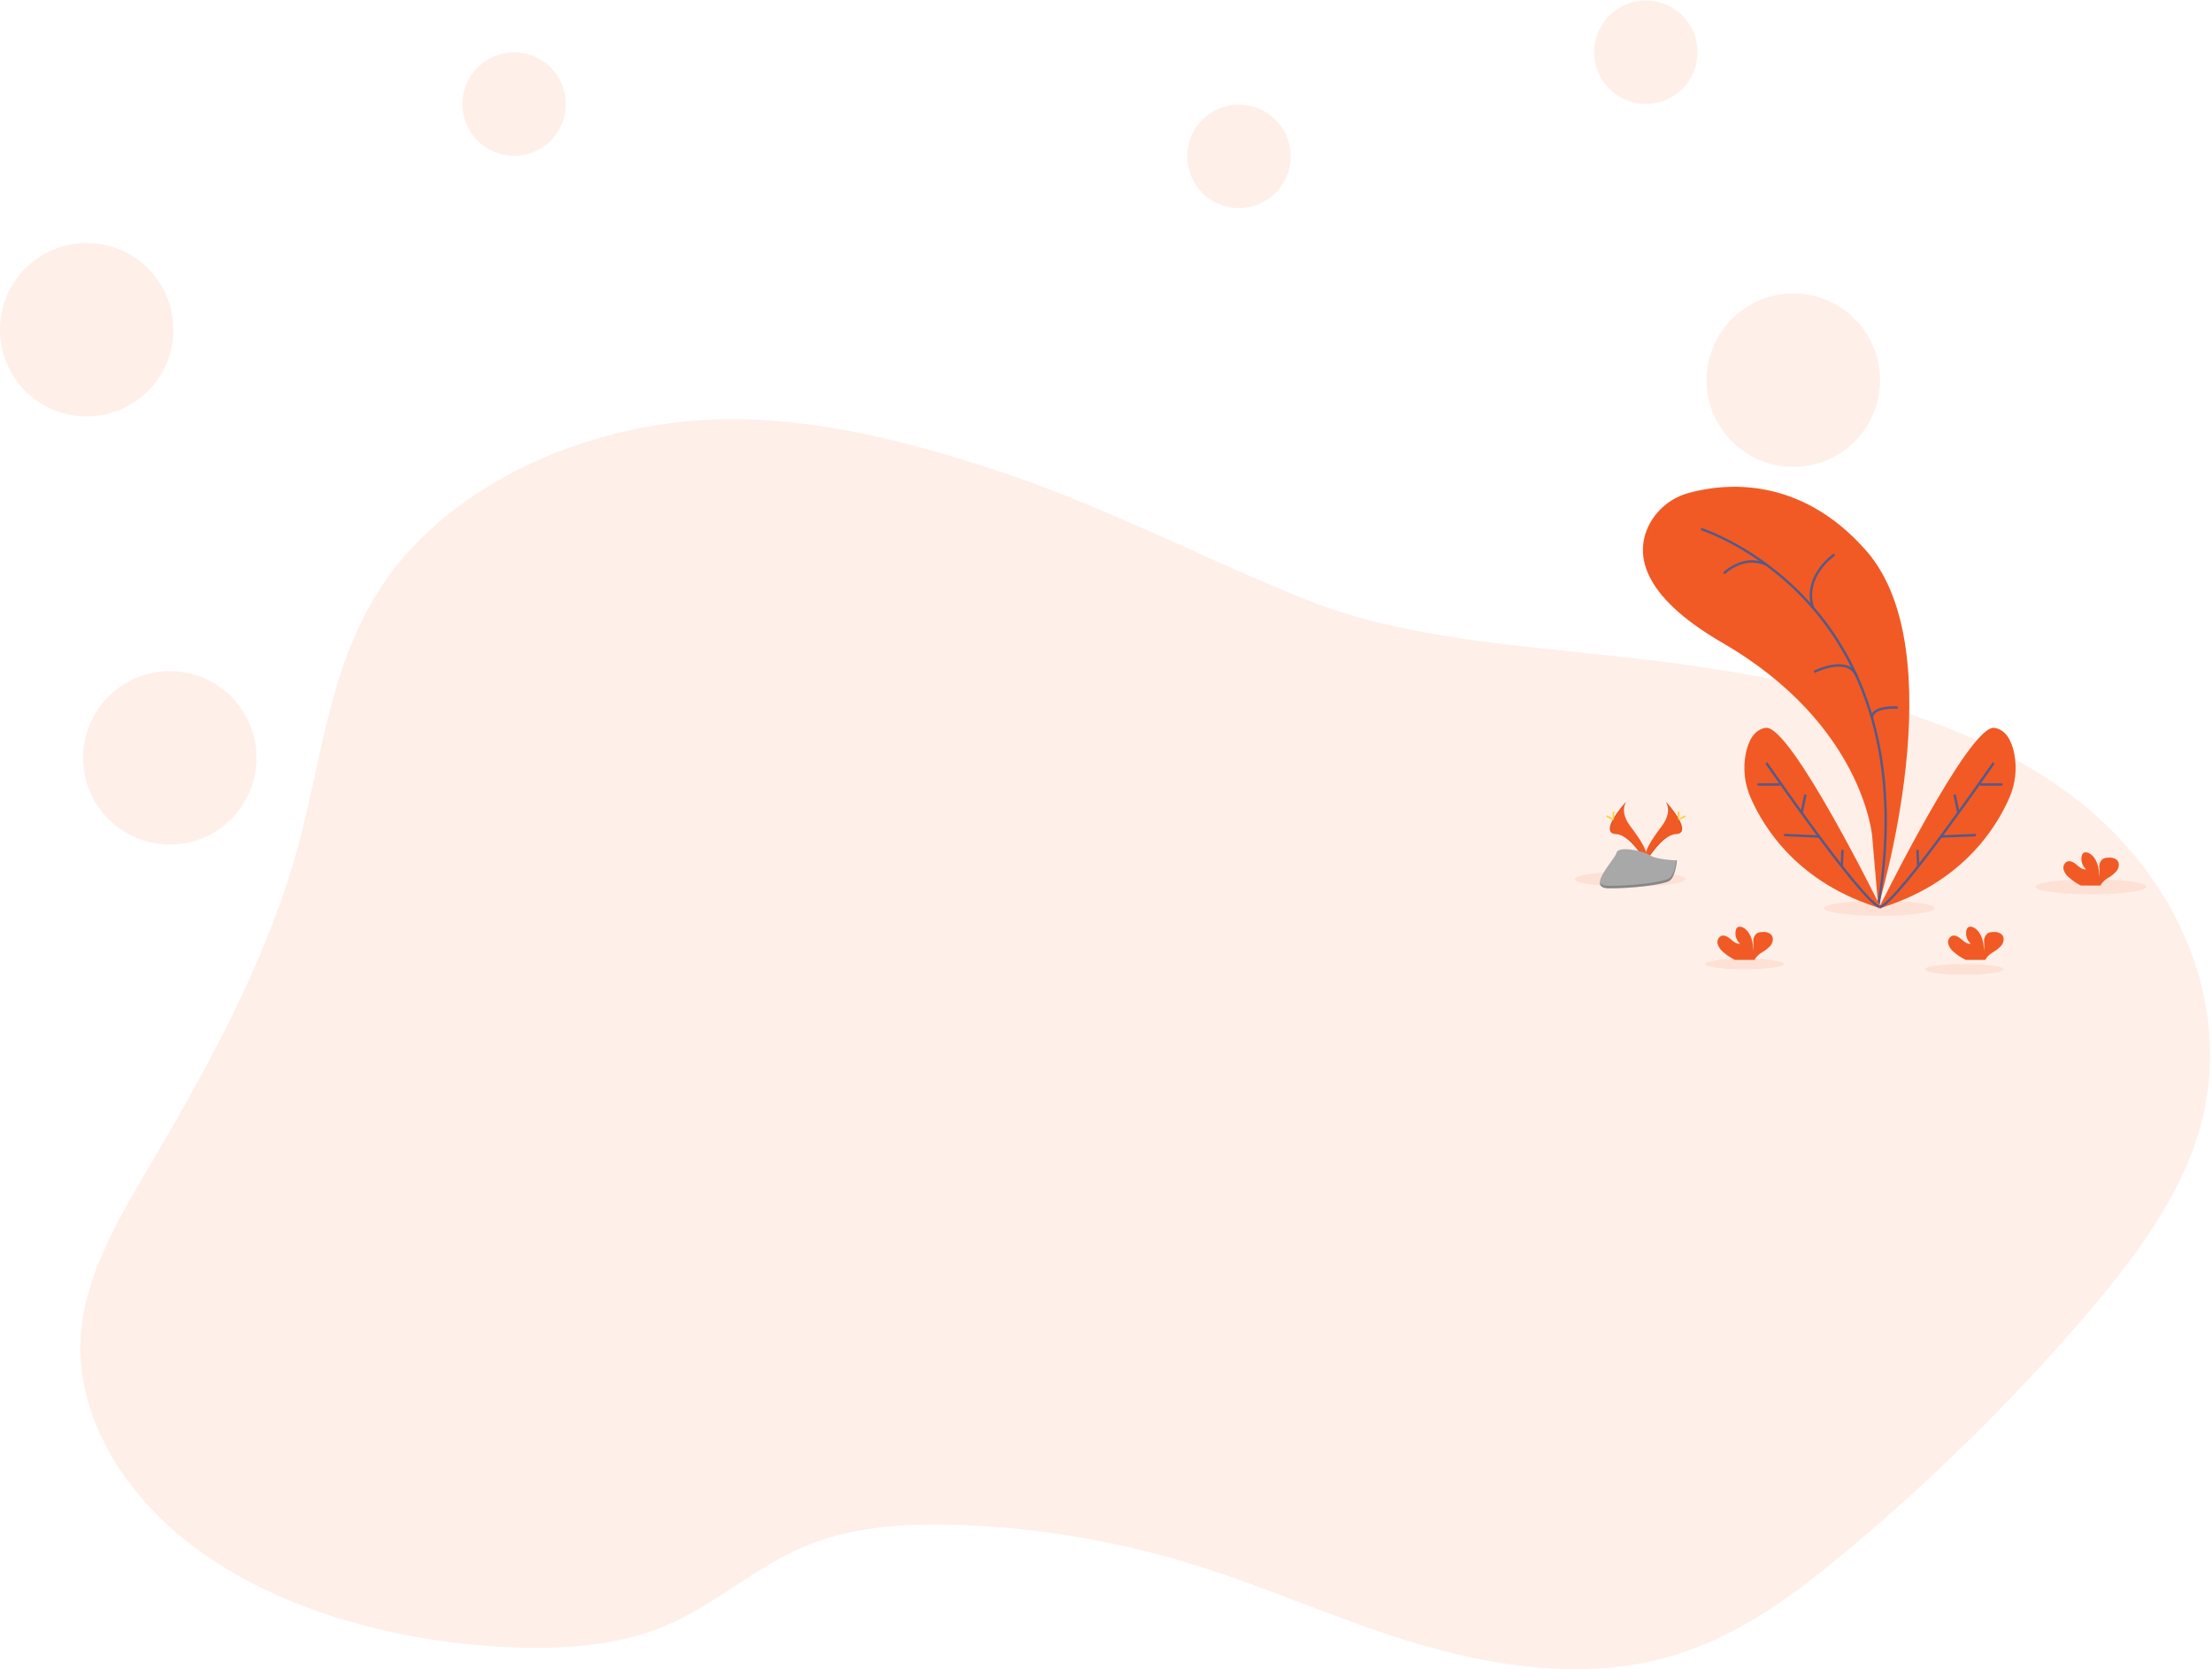 <?xml version="1.0" encoding="UTF-8"?>
<svg width="925px" height="698px" viewBox="0 0 925 698" version="1.1" xmlns="http://www.w3.org/2000/svg" xmlns:xlink="http://www.w3.org/1999/xlink">
    <title>backgrounds/5</title>
    <g id="backgrounds/5" stroke="none" stroke-width="1" fill="none" fill-rule="evenodd">
        <g id="undraw_mobile_testing_reah">
            <path d="M414.03,195.83 C377.91,184.14 339.72,174.34 300.69,175.35 C243.31,176.84 188.14,203.58 160.93,243.1 C137.93,276.59 134.86,315.95 124.82,353.19 C112.45,399.07 88.97,442.61 63.91,485.19 C50.45,508.06 36.25,531.41 33.91,556.54 C30.7,591.43 51.84,626.31 85.17,649.69 C118.5,673.07 162.85,685.53 207.41,688.44 C231.12,689.98 255.9,688.79 277.01,680.25 C299.34,671.25 315.67,654.78 338.09,645.88 C358.87,637.64 383.09,636.58 406.4,637.79 C436.588,639.317 466.486,644.44 495.46,653.05 C527.95,662.77 558.14,676.76 590.56,686.62 C622.98,696.48 659.22,702.06 692.44,694.13 C723.63,686.69 748.37,668.35 770.68,649.77 C806.632,619.905 840.062,587.127 870.63,551.77 C890.78,528.38 909.55,503.68 918.55,476.35 C935.74,424.09 912.71,364.92 861.18,328.93 C818.49,299.1 761.06,285.93 704.82,277.93 C653.53,270.56 594.19,269.83 547.05,251.06 C502.09,233.11 461.19,211.09 414.03,195.83 Z" id="Path" fill="#F15A24" fill-rule="nonzero" opacity="0.1"></path>
            <ellipse id="Oval" fill="#F15A24" fill-rule="nonzero" opacity="0.1" cx="874.45" cy="370.75" rx="23.11" ry="3.17"></ellipse>
            <ellipse id="Oval" fill="#F15A24" fill-rule="nonzero" opacity="0.1" cx="785.92" cy="379.73" rx="23.11" ry="3.17"></ellipse>
            <ellipse id="Oval" fill="#F15A24" fill-rule="nonzero" opacity="0.1" cx="681.64" cy="367.58" rx="23.11" ry="3.17"></ellipse>
            <ellipse id="Oval" fill="#F15A24" fill-rule="nonzero" opacity="0.1" cx="821.35" cy="405.29" rx="16.43" ry="2.26"></ellipse>
            <ellipse id="Oval" fill="#F15A24" fill-rule="nonzero" opacity="0.1" cx="729.47" cy="403.03" rx="16.43" ry="2.26"></ellipse>
            <path d="M785.42,379.01 C785.42,379.01 817.84,272.75 780.35,230.19 C752.35,198.35 720.47,202.19 706.22,206.1 C698.754,208.087 692.538,213.253 689.22,220.23 C684.22,230.98 685.14,248.43 720.32,268.8 C779.23,302.91 782.9,349.7 782.9,349.7 L785.42,379.01 Z" id="Path" fill="#F15A24" fill-rule="nonzero"></path>
            <path d="M711.29,221.17 C711.29,221.17 806.85,251.05 785.42,379.01" id="Path" stroke="#565987"></path>
            <path d="M767.09,231.88 C767.09,231.88 753.93,240.75 758.09,254.07" id="Path" stroke="#565987"></path>
            <path d="M720.88,239.77 C720.88,239.77 728.88,231.59 738.71,236.1" id="Path" stroke="#565987"></path>
            <path d="M758.65,280.92 C758.65,280.92 772.77,273.76 776.42,282.73" id="Path" stroke="#565987"></path>
            <path d="M793.6,295.86 C793.6,295.86 782.99,295.02 782.8,300.09" id="Path" stroke="#565987"></path>
            <path d="M786.73,379.86 C786.73,379.86 748.73,302.63 738.34,304.32 C733.34,305.12 731.1,310 730.07,314.89 C728.79,321.22 729.514,327.791 732.14,333.69 C737.53,346.05 752,369.52 786.73,379.86 Z" id="Path" fill="#F15A24" fill-rule="nonzero"></path>
            <path d="M738.62,318.98 C738.62,318.98 778.47,376.76 786.17,379.3" id="Path" stroke="#565987"></path>
            <line x1="734.96" y1="328" x2="744.26" y2="328" id="Path" stroke="#565987"></line>
            <line x1="746.1" y1="349.14" x2="760.68" y2="349.76" id="Path" stroke="#565987"></line>
            <line x1="754.97" y1="332.23" x2="753.39" y2="339.82" id="Path" stroke="#565987"></line>
            <line x1="770.47" y1="355.34" x2="770.19" y2="362.24" id="Path" stroke="#565987"></line>
            <path d="M785.61,379.86 C785.61,379.86 823.61,302.63 834,304.32 C839,305.12 841.24,310 842.27,314.89 C843.55,321.22 842.826,327.791 840.2,333.69 C834.81,346.05 820.34,369.52 785.61,379.86 Z" id="Path" fill="#F15A24" fill-rule="nonzero"></path>
            <path d="M833.72,318.98 C833.72,318.98 793.87,376.76 786.17,379.3" id="Path" stroke="#565987"></path>
            <line x1="837.38" y1="328" x2="828.08" y2="328" id="Path" stroke="#565987"></line>
            <line x1="826.24" y1="349.14" x2="811.66" y2="349.76" id="Path" stroke="#565987"></line>
            <line x1="817.37" y1="332.23" x2="818.95" y2="339.82" id="Path" stroke="#565987"></line>
            <line x1="801.86" y1="355.34" x2="802.15" y2="362.24" id="Path" stroke="#565987"></line>
            <path d="M720.42,397.9 C719.389,397.055 718.636,395.919 718.26,394.64 C717.916,393.313 718.545,391.926 719.77,391.31 C721.16,390.78 722.64,391.74 723.77,392.72 C724.9,393.7 726.18,394.79 727.65,394.59 C726.115,393.194 725.424,391.095 725.83,389.06 C725.891,388.645 726.064,388.255 726.33,387.93 C727.1,387.11 728.5,387.47 729.42,388.11 C732.35,390.18 733.17,394.16 733.19,397.74 C733.333,396.411 733.333,395.069 733.19,393.74 C733.074,392.395 733.632,391.081 734.68,390.23 C735.374,389.849 736.159,389.663 736.95,389.69 C738.273,389.502 739.614,389.883 740.64,390.74 C741.75,391.94 741.46,393.95 740.49,395.27 C739.399,396.478 738.111,397.493 736.68,398.27 C735.584,398.918 734.651,399.807 733.95,400.87 C733.871,401.018 733.804,401.172 733.75,401.33 L725.49,401.33 C723.653,400.42 721.948,399.266 720.42,397.9 L720.42,397.9 Z" id="Path" fill="#F15A24" fill-rule="nonzero"></path>
            <path d="M865.09,366.79 C864.055,365.949 863.301,364.811 862.93,363.53 C862.587,362.206 863.217,360.822 864.44,360.21 C865.83,359.68 867.31,360.64 868.44,361.61 C869.57,362.58 870.86,363.69 872.33,363.48 C870.787,362.088 870.092,359.987 870.5,357.95 C870.561,357.536 870.737,357.148 871.01,356.83 C871.78,356.01 873.17,356.36 874.09,357.01 C877.02,359.07 877.84,363.01 877.86,366.64 C878.007,365.311 878.007,363.969 877.86,362.64 C877.744,361.295 878.302,359.981 879.35,359.13 C880.048,358.759 880.83,358.577 881.62,358.6 C882.936,358.393 884.278,358.757 885.31,359.6 C886.43,360.79 886.14,362.8 885.16,364.12 C884.076,365.352 882.787,366.387 881.35,367.18 C880.254,367.828 879.321,368.717 878.62,369.78 C878.538,369.926 878.471,370.08 878.42,370.24 L870.16,370.24 C868.324,369.321 866.619,368.161 865.09,366.79 L865.09,366.79 Z" id="Path" fill="#F15A24" fill-rule="nonzero"></path>
            <path d="M816.87,397.9 C815.839,397.055 815.086,395.919 814.71,394.64 C814.366,393.313 814.995,391.926 816.22,391.31 C817.61,390.78 819.09,391.74 820.22,392.72 C821.35,393.7 822.63,394.79 824.1,394.59 C822.563,393.195 821.868,391.097 822.27,389.06 C822.339,388.646 822.515,388.256 822.78,387.93 C823.55,387.11 824.95,387.47 825.87,388.11 C828.8,390.18 829.62,394.16 829.64,397.74 C829.8,396.412 829.816,395.071 829.69,393.74 C829.574,392.395 830.132,391.081 831.18,390.23 C831.874,389.849 832.659,389.663 833.45,389.69 C834.773,389.502 836.114,389.883 837.14,390.74 C838.25,391.94 837.96,393.95 836.99,395.27 C835.899,396.478 834.611,397.493 833.18,398.27 C832.084,398.918 831.151,399.807 830.45,400.87 C830.371,401.018 830.304,401.172 830.25,401.33 L821.99,401.33 C820.136,400.424 818.413,399.27 816.87,397.9 L816.87,397.9 Z" id="Path" fill="#F15A24" fill-rule="nonzero"></path>
            <path d="M680.14,335.02 C680.14,335.02 677.04,339.07 681.57,345.18 C686.1,351.29 689.82,356.46 688.32,360.27 C688.32,360.27 681.49,348.92 675.93,348.76 C670.37,348.6 674.02,341.85 680.14,335.02 Z" id="Path" fill="#F15A24" fill-rule="nonzero"></path>
            <path d="M680.14,335.02 C679.866,335.41 679.65,335.838 679.5,336.29 C674.08,342.66 671.19,348.61 676.4,348.76 C681.26,348.9 687.09,357.58 688.48,359.76 C688.48,359.93 688.38,360.1 688.32,360.26 C688.32,360.26 681.49,348.91 675.93,348.75 C670.37,348.59 674.02,341.85 680.14,335.02 Z" id="Path" fill="#000000" fill-rule="nonzero" opacity="0.1"></path>
            <path d="M674.38,340.18 C674.38,341.61 674.54,342.76 674.74,342.76 C674.94,342.76 675.09,341.61 675.09,340.18 C675.09,338.75 674.89,339.43 674.7,339.43 C674.51,339.43 674.38,338.76 674.38,340.18 Z" id="Path" fill="#FFD037" fill-rule="nonzero"></path>
            <path d="M672.4,341.88 C673.65,342.57 674.75,342.98 674.84,342.81 C674.93,342.64 674,341.94 672.75,341.26 C671.5,340.58 671.99,341.07 671.89,341.26 C671.79,341.45 671.15,341.2 672.4,341.88 Z" id="Path" fill="#FFD037" fill-rule="nonzero"></path>
            <path d="M696.49,335.02 C696.49,335.02 699.59,339.07 695.06,345.18 C690.53,351.29 686.81,356.46 688.32,360.27 C688.32,360.27 695.14,348.92 700.7,348.76 C706.26,348.6 702.61,341.85 696.49,335.02 Z" id="Path" fill="#F15A24" fill-rule="nonzero"></path>
            <path d="M696.49,335.02 C696.764,335.41 696.98,335.838 697.13,336.29 C702.55,342.66 705.44,348.61 700.23,348.76 C695.37,348.9 689.54,357.58 688.15,359.76 C688.196,359.93 688.253,360.097 688.32,360.26 C688.32,360.26 695.14,348.91 700.7,348.75 C706.26,348.59 702.61,341.85 696.49,335.02 Z" id="Path" fill="#000000" fill-rule="nonzero" opacity="0.1"></path>
            <path d="M702.25,340.18 C702.25,341.61 702.09,342.76 701.89,342.76 C701.69,342.76 701.54,341.61 701.54,340.18 C701.54,338.75 701.74,339.43 701.93,339.43 C702.12,339.43 702.25,338.76 702.25,340.18 Z" id="Path" fill="#FFD037" fill-rule="nonzero"></path>
            <path d="M704.23,341.88 C702.98,342.57 701.88,342.98 701.79,342.81 C701.7,342.64 702.63,341.94 703.88,341.26 C705.13,340.58 704.64,341.07 704.74,341.26 C704.84,341.45 705.48,341.2 704.23,341.88 Z" id="Path" fill="#FFD037" fill-rule="nonzero"></path>
            <path d="M701.26,359.74 C701.26,359.74 692.61,359.48 690,357.62 C687.39,355.76 676.68,353.54 676,356.52 C675.32,359.5 663,371.34 672.76,371.42 C682.52,371.5 695.48,369.9 698.08,368.31 C700.68,366.72 701.26,359.74 701.26,359.74 Z" id="Path" fill="#A8A8A8" fill-rule="nonzero"></path>
            <path d="M672.62,370.38 C682.39,370.46 695.33,368.86 697.94,367.27 C699.94,366.07 700.71,361.73 700.94,359.73 L701.22,359.73 C701.22,359.73 700.68,366.73 698.07,368.3 C695.46,369.87 682.53,371.49 672.75,371.41 C669.93,371.41 668.96,370.41 669.01,368.9 C669.44,369.81 670.52,370.37 672.62,370.38 Z" id="Path" fill="#000000" fill-rule="nonzero" opacity="0.2"></path>
            <circle id="Oval" fill="#F15A24" fill-rule="nonzero" opacity="0.1" cx="214.99" cy="43.52" r="21.63"></circle>
            <circle id="Oval" fill="#F15A24" fill-rule="nonzero" opacity="0.1" cx="518.1" cy="65.38" r="21.63"></circle>
            <circle id="Oval" fill="#F15A24" fill-rule="nonzero" opacity="0.1" cx="688.25" cy="21.83" r="21.63"></circle>
            <circle id="Oval" fill="#F15A24" fill-rule="nonzero" opacity="0.1" cx="36.25" cy="137.85" r="36.25"></circle>
            <circle id="Oval" fill="#F15A24" fill-rule="nonzero" opacity="0.1" cx="71" cy="316.85" r="36.25"></circle>
            <circle id="Oval" fill="#F15A24" fill-rule="nonzero" opacity="0.1" cx="749.92" cy="158.96" r="36.25"></circle>
        </g>
    </g>
</svg>